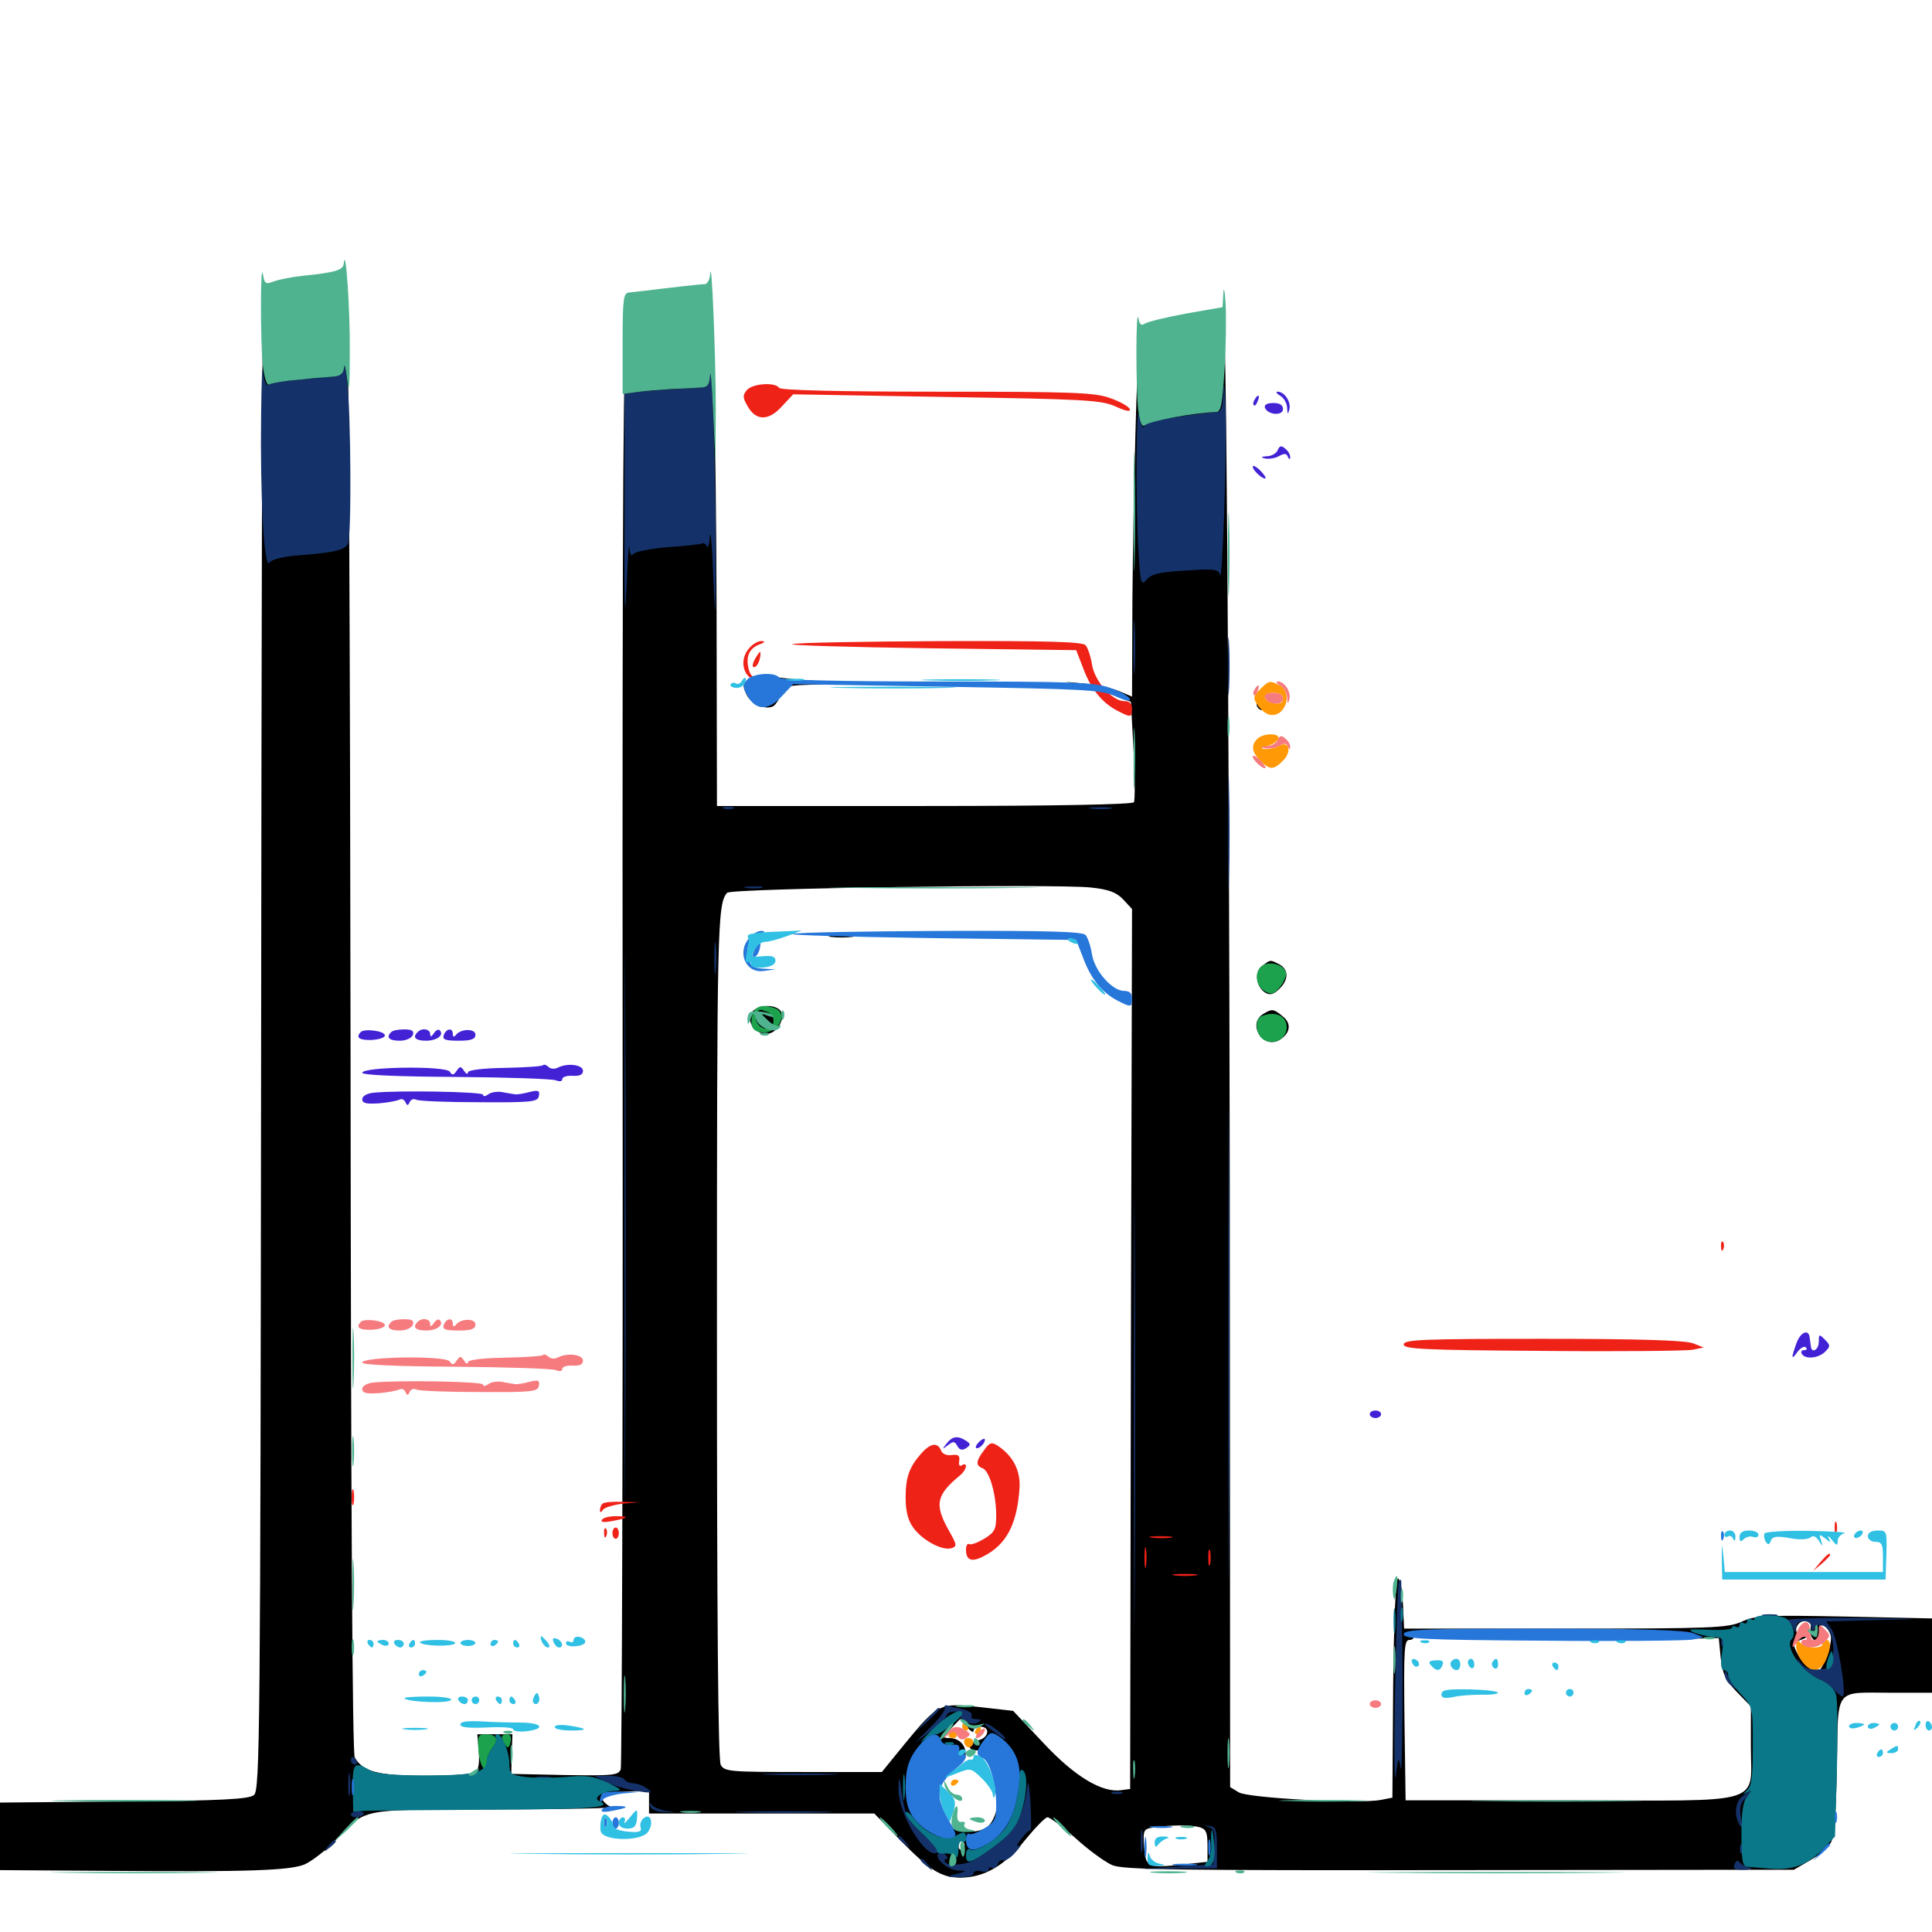 <svg xmlns="http://www.w3.org/2000/svg" viewBox="0 -1000 1000 1000">
	<path fill="#000000" d="M178.125 -841.406C177.93 -839.258 176.562 -837.305 175.391 -837.109C151.367 -833.984 141.211 -832.031 139.258 -830.469C137.5 -829.102 136.719 -830.664 136.133 -836.133C135.742 -840.234 135.352 -670.312 135.156 -458.594C134.766 -103.125 134.57 -73.242 131.445 -70.898C128.906 -68.75 115.039 -67.969 64.062 -67.578L0 -66.992V-49.414V-32.031L57.227 -31.641C128.711 -31.055 149.805 -31.836 157.617 -34.961C161.133 -36.523 168.164 -41.797 173.242 -47.07C190.234 -64.453 184.375 -63.281 255.859 -63.477C290.82 -63.477 317.969 -64.062 316.406 -64.648C313.086 -66.016 310.547 -69.336 311.523 -71.094C311.914 -71.68 317.578 -72.461 324.023 -72.656L335.938 -73.242V-67.188V-61.328H394.336H452.539L466.016 -47.461C481.641 -31.641 487.109 -28.125 497.461 -28.125C509.57 -28.32 520.117 -34.375 530.469 -47.461C535.742 -53.906 541.016 -59.375 542.188 -59.375C543.359 -59.375 550 -54.492 556.836 -48.438C563.477 -42.383 572.07 -36.133 575.781 -34.57C581.641 -32.227 608.398 -31.836 755.664 -32.031L928.516 -32.227L936.914 -37.109C941.406 -39.648 946.289 -43.945 947.656 -46.289C949.414 -49.219 950.391 -62.5 950.781 -86.133C951.562 -127.539 948.828 -123.828 980.078 -123.828H1000V-143.164V-162.305L954.688 -163.281C913.867 -164.062 908.398 -163.867 901.367 -160.547C894.141 -157.422 886.328 -157.031 810.156 -157.031H726.758L726.172 -169.727C725.781 -176.758 724.805 -182.617 723.633 -183.008C722.461 -183.203 721.484 -163.281 721.094 -126.562L720.703 -69.531L714.648 -68.359C703.711 -66.211 645.898 -69.336 641.211 -72.266L636.719 -75L636.523 -387.109C636.133 -649.609 634.57 -858.789 633.203 -825.195C633.008 -820.508 632.227 -816.992 631.641 -817.578C631.055 -818.359 627.734 -817.969 624.414 -816.992C620.898 -816.016 612.5 -814.258 605.664 -813.281C598.828 -812.305 592.383 -810.352 591.602 -808.984C590.43 -807.227 589.844 -808.398 589.453 -812.305C588.672 -823.828 586.523 -739.062 586.133 -689.648L585.938 -639.453L578.906 -642.383C575.195 -643.945 567.383 -645.703 561.914 -646.094L551.758 -647.07L560.547 -645.117C565.43 -643.945 573.047 -641.602 577.344 -639.844L585.352 -636.719L586.719 -611.719C587.5 -597.852 587.5 -585.742 586.914 -584.766C586.133 -583.594 545.312 -582.812 478.516 -582.812H371.094L370.898 -683.984C370.703 -767.969 368.75 -856.25 367.578 -836.523C367.383 -832.812 365.82 -831.055 362.891 -830.273C356.641 -828.906 327.734 -826.172 324.609 -826.758C322.656 -827.148 322.07 -758.008 322.266 -457.422C322.461 -254.102 321.875 -86.133 321.289 -84.18C319.922 -81.055 317.188 -80.859 292.188 -81.25L264.648 -81.836L264.844 -91.992L265.234 -102.344H256.055H247.07L247.852 -93.359C248.242 -87.109 247.656 -83.789 245.898 -82.617C244.336 -81.641 232.812 -80.859 220.117 -80.859C195.703 -80.859 187.695 -83.008 183.594 -90.43C182.422 -92.969 181.641 -215.234 181.445 -457.227C181.25 -656.836 180.469 -825.781 179.688 -832.812C178.906 -839.844 178.125 -843.75 178.125 -841.406ZM564.648 -540.625C574.023 -539.648 577.93 -538.086 581.445 -534.375L585.938 -529.492L585.352 -301.758L584.961 -74.023L580.469 -73.438C570.508 -71.875 556.25 -80.469 540.039 -97.852L524.414 -114.453L507.227 -116.406C486.523 -118.75 485.547 -118.359 468.359 -97.461L456.445 -82.812H415.82C377.539 -82.812 375 -83.008 373.047 -86.523C371.68 -89.062 371.094 -162.109 371.094 -309.375C371.094 -520.703 371.289 -532.227 376.367 -537.891C378.32 -540.234 547.266 -542.578 564.648 -540.625ZM937.305 -158.594C936.719 -153.711 937.5 -151.562 940.039 -150.586C941.992 -149.805 942.578 -150.977 941.797 -154.492C940.625 -160.547 945.117 -159.961 947.461 -153.906C948.633 -150.586 945.703 -141.016 942.188 -135.938C940.625 -133.594 933.008 -138.672 930.664 -143.555C927.734 -149.023 927.734 -149.414 932.031 -151.172C935.352 -152.344 935.742 -152.93 933.203 -152.93C929.688 -153.125 928.516 -157.031 931.055 -159.57C933.203 -161.914 937.695 -161.133 937.305 -158.594ZM862.305 -152.93C859.57 -151.758 863.281 -151.367 874.023 -151.758L889.648 -152.148L890.625 -141.992C891.602 -133.594 892.969 -130.469 899.023 -124.219L906.25 -116.797V-96.289C906.25 -65.234 915.039 -67.969 812.5 -68.164H727.539L726.953 -109.766C726.562 -146.484 726.758 -151.172 729.492 -151.172C731.25 -151.172 732.031 -152.148 731.445 -153.125C730.664 -154.492 753.32 -155.078 798.242 -154.883C841.406 -154.883 864.844 -154.102 862.305 -152.93ZM503.906 -104.102C503.906 -105.273 505.469 -106.25 507.422 -106.25C512.695 -106.25 511.914 -100.586 506.445 -99.219C500 -97.461 500.586 -93.164 507.422 -94.141C512.305 -94.727 512.891 -94.141 515.234 -86.328C518.75 -74.414 516.797 -59.375 511.328 -54.688C505.664 -50 493.555 -51.562 487.109 -57.617C478.32 -65.82 483.008 -86.719 494.531 -91.016C496.289 -91.797 498.242 -91.406 498.828 -90.039C499.219 -88.672 499.805 -89.453 499.805 -91.797C500 -96.68 496.484 -100.391 491.406 -100.391C487.891 -100.391 487.891 -100.781 492.383 -105.469L497.07 -110.352L500.391 -106.25C502.344 -103.906 503.906 -102.93 503.906 -104.102ZM620.703 -54.297C624.219 -53.32 625 -51.758 625 -44.727V-36.328L612.5 -34.961C593.945 -33.008 592.969 -33.398 592.188 -44.141C591.602 -52.734 591.797 -53.32 597.07 -54.102C606.055 -55.469 616.016 -55.469 620.703 -54.297ZM499.023 -45.898C499.609 -44.922 499.219 -43.555 498.047 -42.773C497.07 -42.188 496.094 -42.969 496.094 -44.531C496.094 -48.047 497.266 -48.633 499.023 -45.898ZM468.75 -516.406C472.461 -517.188 491.797 -517.773 511.719 -517.773C531.641 -517.773 544.727 -517.188 541.016 -516.406C537.305 -515.82 517.969 -515.039 498.047 -515.039C477.344 -515.039 464.844 -515.43 468.75 -516.406ZM430.273 -515.039C427.148 -515.43 429.688 -515.82 435.547 -515.82C441.406 -515.82 443.945 -515.43 441.016 -515.039C437.891 -514.648 433.203 -514.648 430.273 -515.039ZM572.656 -489.844C574.609 -487.891 576.562 -486.719 576.953 -487.305C577.539 -487.891 575.977 -489.453 573.633 -490.82C569.531 -493.359 569.531 -493.164 572.656 -489.844ZM388.672 -475.391C386.133 -470.508 392.383 -463.477 398.047 -465.039C403.125 -466.211 406.836 -474.023 403.711 -477.148C400.195 -480.664 391.016 -479.688 388.672 -475.391ZM387.695 -648.633C384.57 -646.094 384.18 -645.117 386.328 -640.625C388.672 -635.547 396.484 -632.227 400.391 -634.57C401.562 -635.352 403.32 -638.086 404.297 -640.625C406.055 -645.117 407.031 -645.312 424.219 -645.703L442.383 -646.094L422.852 -647.461C412.109 -648.242 400.781 -649.414 397.461 -650.195C393.555 -650.977 390.234 -650.391 387.695 -648.633ZM401.367 -647.07C403.711 -643.555 400.781 -642.773 397.461 -646.094C394.727 -648.828 394.727 -649.219 397.266 -649.219C398.828 -649.219 400.781 -648.242 401.367 -647.07ZM650.391 -635.742C650.391 -634.57 651.172 -633.203 652.344 -632.617C653.516 -632.031 653.711 -632.812 653.125 -634.375C651.758 -637.891 650.391 -638.477 650.391 -635.742ZM653.516 -500.195C649.219 -497.07 650 -489.453 654.688 -486.328C657.227 -484.766 658.984 -485.156 661.914 -487.891C666.992 -492.578 667.188 -498.047 662.305 -500.781C657.422 -503.32 657.617 -503.32 653.516 -500.195ZM653.906 -475.195C645.508 -470.312 653.32 -457.031 661.914 -461.523C667.773 -464.844 668.75 -470.117 664.062 -473.828C659.18 -477.93 658.398 -477.93 653.906 -475.195Z"/>
	<path fill="#ff9906" d="M652.148 -643.164C648.633 -639.648 648.438 -638.672 650.977 -634.961C652.539 -632.617 655.273 -630.469 657.031 -630.078C665.234 -628.32 669.531 -641.406 662.305 -645.312C657.227 -647.852 656.836 -647.852 652.148 -643.164ZM664.062 -638.281C664.062 -636.328 662.695 -635.547 659.766 -635.938C653.516 -636.914 652.93 -641.406 658.984 -641.406C662.305 -641.406 664.062 -640.43 664.062 -638.281ZM650.781 -617.578C647.461 -614.258 647.852 -610.742 652.344 -606.25C657.227 -601.367 659.18 -601.367 664.062 -606.25C668.75 -610.938 667.383 -616.797 662.109 -614.062C660.156 -612.891 656.836 -612.109 654.883 -612.305C652.344 -612.5 652.734 -612.891 656.055 -613.867C658.789 -614.648 661.133 -616.211 661.719 -617.578C662.695 -620.703 653.906 -620.703 650.781 -617.578ZM929.688 -148.047C929.688 -142.578 935.156 -135.547 939.258 -135.547C941.211 -135.547 943.75 -137.695 944.922 -140.43C947.852 -146.68 947.852 -151.172 945.312 -151.172C944.336 -151.172 943.359 -150.391 943.359 -149.219C943.359 -146.484 934.961 -146.68 932.031 -149.609C930.273 -151.367 929.688 -151.172 929.688 -148.047ZM498.047 -106.25C498.047 -105.273 499.023 -104.297 500.195 -104.297C501.172 -104.297 501.562 -105.273 500.977 -106.25C500.391 -107.422 499.414 -108.203 498.828 -108.203C498.438 -108.203 498.047 -107.422 498.047 -106.25ZM504.883 -104.297C504.297 -103.32 504.688 -102.344 505.664 -102.344C506.836 -102.344 507.812 -103.32 507.812 -104.297C507.812 -105.469 507.422 -106.25 507.031 -106.25C506.445 -106.25 505.469 -105.469 504.883 -104.297ZM491.211 -102.344C490.625 -101.367 491.406 -100.391 493.164 -100.391C494.922 -100.391 495.703 -101.367 495.117 -102.344C494.531 -103.516 493.555 -104.297 493.164 -104.297C492.773 -104.297 491.797 -103.516 491.211 -102.344ZM499.219 -97.461C500 -95.898 501.172 -95.117 502.148 -95.703C504.883 -97.266 504.102 -100.391 500.977 -100.391C499.219 -100.391 498.633 -99.219 499.219 -97.461ZM492.188 -76.758C492.188 -75.781 493.164 -75.391 494.141 -75.977C495.312 -76.562 496.094 -77.539 496.094 -78.125C496.094 -78.516 495.312 -78.906 494.141 -78.906C493.164 -78.906 492.188 -77.93 492.188 -76.758Z"/>
	<path fill="#ef2218" d="M386.523 -798.047C384.375 -795.508 384.375 -794.141 386.914 -789.844C391.211 -782.031 397.852 -782.031 404.688 -789.648L410.547 -795.898L489.648 -794.531C561.523 -793.359 569.727 -792.969 577.344 -789.648C582.812 -787.109 585.352 -786.719 584.766 -788.281C584.18 -789.648 579.688 -792.188 574.609 -793.945C566.602 -796.875 555.664 -797.266 484.961 -797.266C433.398 -797.266 404.102 -798.047 403.32 -799.219C401.367 -802.344 389.453 -801.562 386.523 -798.047ZM388.086 -664.844C381.055 -657.227 385.938 -645.898 395.508 -647.461L401.367 -648.242L395.117 -648.633C390.039 -648.828 388.477 -649.805 387.5 -653.711C385.938 -660.156 387.695 -664.258 392.969 -666.406C395.898 -667.383 396.289 -668.164 394.336 -668.164C392.578 -668.359 389.844 -666.797 388.086 -664.844ZM410.156 -666.602C407.422 -666.016 439.453 -665.039 481.25 -664.453L557.031 -663.477L560.742 -653.906C564.648 -643.359 570.508 -636.133 578.516 -632.031C585.352 -628.516 585.938 -628.516 585.938 -633.203C585.938 -635.938 584.57 -637.109 581.836 -637.109C575.781 -637.109 566.797 -647.07 565.234 -655.859C564.648 -659.961 563.086 -664.648 561.914 -666.016C560.547 -667.773 543.555 -668.359 487.5 -668.164C447.656 -667.969 412.891 -667.383 410.156 -666.602ZM390.625 -658.594C389.453 -656.445 389.258 -654.688 390.234 -654.688C391.406 -654.688 392.578 -656.445 393.164 -658.594C393.75 -660.742 393.75 -662.5 393.359 -662.5C392.969 -662.5 391.797 -660.742 390.625 -658.594ZM890.82 -354.688C890.82 -352.539 891.406 -351.953 891.992 -353.516C892.578 -354.883 892.383 -356.641 891.797 -357.227C891.211 -358.008 890.625 -356.836 890.82 -354.688ZM726.562 -304.102C726.562 -301.758 736.523 -301.172 798.438 -300.781C838.086 -300.391 873.047 -300.781 876.172 -301.367L881.836 -302.539L876.367 -304.688C872.461 -306.25 849.023 -307.031 798.633 -307.031C736.328 -307.031 726.562 -306.641 726.562 -304.102ZM509.375 -249.414C505.078 -243.75 504.883 -241.406 508.594 -240.039C512.109 -238.672 515.625 -226.758 515.625 -215.625C515.625 -208.398 514.844 -206.836 509.375 -203.516C506.055 -201.562 502.539 -200.195 501.562 -200.781C500.781 -201.367 500 -200 500 -197.852C500 -192.383 502.93 -191.211 509.18 -194.531C521.094 -200.586 526.562 -211.328 527.734 -230.273C528.125 -239.062 524.219 -246.484 516.602 -251.562C513.281 -253.711 512.305 -253.516 509.375 -249.414ZM477.148 -248.047C470.703 -240.82 468.75 -235.547 468.75 -225C468.75 -217.969 469.922 -213.086 472.656 -209.375C477.344 -202.734 487.695 -197.266 492.383 -198.633C495.508 -199.609 495.312 -200.391 491.016 -208.008C483.594 -221.289 484.57 -226.172 496.875 -236.328C500.391 -239.062 501.172 -243.555 497.852 -241.602C496.68 -240.82 496.094 -241.602 496.484 -243.75C496.875 -246.68 496.094 -247.266 492.578 -246.875C490.039 -246.484 487.695 -247.461 487.109 -249.219C485.352 -253.516 481.836 -253.125 477.148 -248.047ZM183.008 -221.68C183.398 -223.438 183.398 -226.562 183.008 -228.516C182.422 -230.273 182.031 -228.711 182.031 -225C182.031 -221.289 182.422 -219.727 183.008 -221.68ZM311.914 -221.68C311.133 -221.094 310.547 -219.531 310.547 -218.359C310.547 -216.992 311.133 -216.992 312.109 -218.555C312.891 -219.727 317.578 -221.094 322.266 -221.68L331.055 -222.461L322.07 -222.656C317.188 -222.852 312.5 -222.461 311.914 -221.68ZM311.523 -213.281C310.742 -212.109 312.695 -211.914 316.797 -212.695C325.391 -214.258 326.172 -215.234 318.75 -215.234C315.43 -215.234 312.109 -214.453 311.523 -213.281ZM950.586 -207.031C950.977 -208.203 950.977 -210.547 950.586 -211.914C950 -213.086 949.609 -212.109 949.609 -209.375C949.609 -206.641 950 -205.664 950.586 -207.031ZM312.695 -206.25C312.695 -204.102 313.281 -203.516 313.867 -205.078C314.453 -206.445 314.258 -208.203 313.672 -208.789C313.086 -209.57 312.5 -208.398 312.695 -206.25ZM316.992 -206.445C316.992 -204.883 317.773 -203.516 318.75 -203.516C319.531 -203.516 320.312 -204.883 320.312 -206.445C320.312 -208.008 319.531 -209.375 318.75 -209.375C317.773 -209.375 316.992 -208.008 316.992 -206.445ZM596.289 -204.102C593.164 -204.492 595.312 -204.883 600.586 -204.883C606.055 -204.883 608.398 -204.492 606.055 -204.102C603.516 -203.711 599.219 -203.711 596.289 -204.102ZM592.383 -193.75C592.383 -188.867 592.773 -186.914 593.164 -189.453C593.555 -191.797 593.555 -195.703 593.164 -198.242C592.773 -200.586 592.383 -198.633 592.383 -193.75ZM626.367 -190.43C626.758 -192.188 626.758 -195.312 626.367 -197.266C625.781 -199.023 625.391 -197.461 625.391 -193.75C625.391 -190.039 625.781 -188.477 626.367 -190.43ZM942.188 -191.406L938.477 -186.914L942.969 -190.625C945.312 -192.773 947.266 -194.727 947.266 -195.117C947.266 -196.68 945.703 -195.508 942.188 -191.406ZM608.008 -184.57C604.883 -184.961 607.422 -185.352 613.281 -185.352C619.141 -185.352 621.68 -184.961 618.75 -184.57C615.625 -184.18 610.938 -184.18 608.008 -184.57Z"/>
	<path fill="#1ca14c" d="M653.711 -500.391C649.023 -497.852 649.609 -489.648 654.688 -486.914C658.203 -484.961 659.375 -485.352 662.5 -489.062C664.453 -491.602 666.016 -494.922 665.625 -496.484C664.844 -500.391 657.812 -502.734 653.711 -500.391ZM389.453 -474.609C387.891 -468.359 389.844 -465.625 395.312 -465.625C403.32 -465.625 408.008 -475.586 401.172 -478.125C394.727 -480.469 390.625 -479.297 389.453 -474.609ZM397.266 -476.172C401.758 -474.414 401.172 -467.578 396.68 -467.578C392.773 -467.578 389.844 -472.461 391.797 -475.586C392.969 -477.734 393.359 -477.734 397.266 -476.172ZM652.93 -474.023C649.023 -472.461 650 -464.062 654.297 -461.719C659.766 -458.789 666.016 -462.5 666.016 -468.359C666.016 -474.219 659.961 -476.953 652.93 -474.023ZM247.656 -93.555C248.438 -85.156 251.953 -80.859 251.953 -88.281C251.953 -90.039 253.32 -93.359 254.883 -95.312C258.398 -99.805 257.031 -102.344 251.367 -102.344C247.461 -102.344 247.07 -101.562 247.656 -93.555ZM259.766 -100.977C259.766 -100 260.547 -98.242 261.523 -96.875C262.695 -94.922 263.477 -95.117 264.258 -98.242C264.844 -100.977 264.258 -102.344 262.5 -102.344C260.938 -102.344 259.766 -101.758 259.766 -100.977Z"/>
	<path fill="#143269" d="M135.156 -785.938C134.57 -742.578 136.719 -705.078 139.453 -708.789C140.82 -710.547 146.875 -712.109 156.25 -712.695C173.047 -714.062 178.125 -715.234 180.078 -718.359C182.031 -721.094 181.641 -787.109 179.688 -802.539C178.906 -808.984 178.125 -812.305 177.93 -809.961C177.734 -806.641 176.367 -805.469 172.852 -805.078C170.117 -804.883 165.625 -804.492 162.695 -804.297C159.57 -803.906 153.516 -803.32 149.219 -802.93C144.727 -802.344 140.039 -801.562 139.062 -800.781C137.695 -800 136.719 -802.734 136.133 -807.812C135.742 -812.5 135.352 -802.539 135.156 -785.938ZM367.578 -806.055C367.188 -800.781 366.406 -799.609 362.891 -799.414C348.633 -798.633 334.18 -797.656 329.102 -797.07L323.242 -796.289V-731.055C323.047 -688.477 323.438 -675.586 324.219 -694.141C324.805 -709.766 325.586 -719.922 325.781 -716.602C325.977 -713.086 326.758 -711.719 327.734 -713.086C328.516 -714.453 336.523 -716.016 345.703 -716.797C354.883 -717.383 362.891 -718.359 363.672 -718.75C364.258 -719.141 365.43 -718.359 365.82 -717.188C366.406 -715.82 367.188 -718.164 367.383 -722.461C367.773 -726.758 368.555 -717.969 369.141 -702.93C370.312 -675.977 370.312 -676.172 370.508 -714.648C370.508 -750.391 368.359 -820.703 367.578 -806.055ZM633.203 -797.656C632.812 -788.867 632.227 -786.719 629.492 -786.719C625.586 -786.523 609.57 -784.375 600 -782.812C596.484 -782.031 592.969 -780.664 592.188 -779.297C591.406 -778.125 590.234 -780.469 589.648 -784.961C588.086 -795.703 587.695 -738.672 589.258 -715.234C590.234 -697.656 590.625 -696.68 593.555 -700C595.898 -702.93 600.391 -703.906 613.672 -704.688C628.711 -705.664 630.664 -705.469 631.445 -702.344C632.617 -696.68 635.156 -766.211 634.375 -787.891C633.984 -799.219 633.398 -803.516 633.203 -797.656ZM586.719 -664.844C586.719 -652.539 586.914 -647.461 587.305 -653.711C587.695 -659.766 587.695 -669.922 587.305 -676.172C586.914 -682.227 586.719 -677.148 586.719 -664.844ZM635.547 -655.078C635.547 -641.602 635.742 -636.133 636.133 -642.969C636.523 -649.609 636.523 -660.547 636.133 -667.383C635.742 -674.023 635.547 -668.555 635.547 -655.078ZM635.547 -569.141C635.547 -542.773 635.938 -532.031 636.133 -545.312C636.523 -558.398 636.523 -579.883 636.133 -593.164C635.938 -606.25 635.547 -595.508 635.547 -569.141ZM323.242 -365.039C323.242 -239.453 323.438 -188.281 323.633 -251.367C324.023 -314.648 324.023 -417.383 323.633 -479.883C323.438 -542.383 323.242 -490.82 323.242 -365.039ZM374.609 -581.445C373.242 -582.031 374.219 -582.422 376.953 -582.422C379.688 -582.422 380.664 -582.031 379.492 -581.445C378.125 -581.055 375.781 -581.055 374.609 -581.445ZM565.039 -581.445C561.914 -581.836 564.062 -582.227 569.336 -582.227C574.805 -582.227 577.148 -581.836 574.805 -581.445C572.266 -581.055 567.969 -581.055 565.039 -581.445ZM386.328 -540.43C383.789 -540.82 385.352 -541.211 389.648 -541.211C393.945 -541.406 395.898 -541.016 394.141 -540.43C392.188 -540.039 388.672 -540.039 386.328 -540.43ZM369.727 -503.711C369.727 -496.289 370.117 -493.359 370.508 -497.461C370.898 -501.367 370.898 -507.617 370.508 -511.133C370.117 -514.453 369.727 -511.328 369.727 -503.711ZM635.742 -304.492C635.742 -196.094 635.938 -151.367 636.133 -205.273C636.523 -259.18 636.523 -347.852 636.133 -402.539C635.938 -457.031 635.742 -413.086 635.742 -304.492ZM586.914 -269.336C586.914 -170.508 587.109 -129.883 587.305 -178.906C587.695 -227.93 587.695 -308.789 587.305 -358.594C587.109 -408.398 586.914 -368.164 586.914 -269.336ZM724.023 -181.055C723.438 -180.078 722.656 -154.883 722.07 -124.805C721.484 -94.727 721.68 -75 722.461 -80.859C723.828 -91.016 723.828 -91.211 725 -84.766C725.586 -81.055 725.977 -101.367 725.977 -130.078C725.781 -158.984 725.391 -182.422 725.195 -182.422C725 -182.422 724.414 -181.836 724.023 -181.055ZM912.695 -163.477C910.742 -164.062 912.305 -164.453 916.016 -164.453C919.727 -164.453 921.289 -164.062 919.531 -163.477C917.578 -163.086 914.453 -163.086 912.695 -163.477ZM925 -161.328C926.172 -160.547 927.734 -158.594 928.32 -157.031C929.102 -154.688 929.492 -154.883 929.492 -157.617C929.688 -159.57 931.25 -160.938 933.594 -160.938C935.938 -160.938 937.5 -159.57 937.695 -157.617C937.695 -155.469 938.281 -155.078 938.867 -156.641C940.234 -160.352 944.922 -159.375 947.266 -155.078C948.438 -152.734 949.219 -147.656 948.828 -143.75C948.242 -137.109 947.656 -136.523 941.797 -135.938C937.305 -135.547 934.375 -136.328 932.422 -138.867C929.688 -142.188 929.688 -142.188 931.445 -138.281C932.617 -135.938 936.133 -133.203 939.062 -132.031C942.188 -130.859 946.68 -128.125 949.023 -125.586C951.172 -123.242 953.516 -121.484 953.906 -122.07C955.859 -123.828 950.977 -151.953 948.242 -156.25L945.312 -160.742L973.047 -161.523C997.461 -161.914 996.094 -162.109 961.914 -162.5C940.43 -162.695 923.828 -162.109 925 -161.328ZM890.82 -150C890.82 -147.852 891.406 -147.266 891.992 -148.828C892.578 -150.195 892.383 -151.953 891.797 -152.539C891.211 -153.32 890.625 -152.148 890.82 -150ZM892.773 -133.398C892.578 -131.641 894.141 -128.906 896.094 -127.539C899.023 -125.195 899.219 -125.195 897.266 -127.734C896.094 -129.297 894.531 -132.031 893.945 -133.594C892.969 -136.133 892.773 -135.938 892.773 -133.398ZM489.062 -116.211C489.648 -115.234 486.523 -110.742 481.836 -106.25L473.633 -97.852L482.031 -104.297C486.523 -107.812 490.234 -111.523 490.234 -112.5C490.234 -113.281 491.992 -114.062 494.336 -114.062C496.484 -114.062 497.852 -113.281 497.266 -112.5C495.703 -109.961 502.93 -106.445 506.055 -108.398C508.203 -109.766 508.008 -110.156 505.273 -110.156C503.32 -110.156 502.344 -110.938 502.93 -112.109C503.516 -113.086 501.562 -114.453 498.633 -115.234C495.703 -115.82 491.992 -116.602 490.625 -117.188C489.258 -117.578 488.477 -117.188 489.062 -116.211ZM906.445 -114.844C906.445 -112.695 907.031 -112.109 907.617 -113.672C908.203 -115.039 908.008 -116.797 907.422 -117.383C906.836 -118.164 906.25 -116.992 906.445 -114.844ZM479.297 -109.766L473.633 -103.32L480.078 -108.984C485.938 -114.453 487.305 -116.016 485.742 -116.016C485.352 -116.016 482.617 -113.086 479.297 -109.766ZM509.766 -107.617C509.766 -107.227 512.695 -104.883 516.211 -102.344C520.117 -99.414 521.484 -99.023 519.727 -101.172C517.188 -104.297 509.766 -109.18 509.766 -107.617ZM181.641 -88.672C181.641 -87.695 182.617 -86.719 183.789 -86.719C184.766 -86.719 185.156 -87.695 184.57 -88.672C183.984 -89.844 183.008 -90.625 182.422 -90.625C182.031 -90.625 181.641 -89.844 181.641 -88.672ZM180.273 -75.977C180.273 -70.703 180.664 -68.555 181.055 -71.68C181.445 -74.609 181.445 -78.906 181.055 -81.445C180.664 -83.789 180.273 -81.445 180.273 -75.977ZM398.047 -81.445C389.062 -81.641 396.289 -82.031 414.062 -82.031C431.836 -82.031 439.062 -81.641 430.273 -81.445C421.289 -81.055 406.836 -81.055 398.047 -81.445ZM277.93 -79.492C275.977 -80.078 277.539 -80.469 281.25 -80.469C284.961 -80.469 286.523 -80.078 284.766 -79.492C282.812 -79.102 279.688 -79.102 277.93 -79.492ZM313.477 -77.734C316.797 -75.977 323.633 -74.023 328.906 -73.047C337.5 -71.68 338.281 -71.875 334.961 -74.219C333.008 -75.781 329.688 -76.953 327.93 -76.953C325.977 -76.953 323.828 -77.93 323.242 -78.906C322.656 -80.078 318.75 -80.859 314.844 -80.859H307.617ZM465.039 -74.219C464.648 -61.719 479.102 -37.695 484.961 -41.016C486.133 -41.797 486.719 -41.602 485.742 -40.82C483.398 -38.281 490.43 -32.031 495.898 -31.836C500.781 -31.641 500.781 -31.445 495.117 -30.078C489.258 -28.516 489.258 -28.516 496.68 -28.32C500.781 -28.32 503.906 -29.102 503.906 -30.273C503.906 -31.445 505.664 -32.031 507.812 -31.445C509.961 -30.859 511.719 -31.25 511.719 -32.422C511.719 -33.398 512.5 -33.789 513.477 -33.203C514.453 -32.617 515.82 -33.398 516.406 -35.156C516.992 -36.719 518.359 -37.695 519.141 -37.109C520.117 -36.523 523.047 -38.281 525.586 -41.211C528.125 -43.945 529.102 -45.703 527.539 -44.727C525.781 -43.75 526.172 -45.117 528.516 -48.047C530.469 -50.781 532.617 -52.93 533.203 -52.539C533.789 -52.148 533.789 -58.594 533.398 -66.797C532.812 -75.195 532.227 -79.297 531.836 -75.977C530.078 -61.328 525.391 -52.148 516.211 -45.508C511.133 -41.797 505.859 -38.086 504.492 -37.305C500.195 -34.766 490.43 -33.984 489.258 -36.133C488.477 -37.109 489.062 -37.891 490.234 -37.891C491.602 -37.891 487.891 -41.797 482.227 -46.68C469.727 -57.422 468.75 -58.984 466.797 -71.875C465.43 -81.445 465.234 -81.445 465.039 -74.219ZM575.781 -71.68C574.414 -72.266 575.391 -72.656 578.125 -72.656C580.859 -72.656 581.836 -72.266 580.664 -71.68C579.297 -71.289 576.953 -71.289 575.781 -71.68ZM901.953 -70.312C898.047 -67.578 897.461 -60.156 900.391 -55.469C901.758 -53.32 901.953 -54.492 901.172 -58.984C900.195 -63.672 900.781 -66.406 903.32 -69.141C907.422 -73.633 906.836 -74.023 901.953 -70.312ZM336.523 -65.234C336.914 -63.477 339.844 -62.109 343.945 -62.109C350 -61.719 350 -61.914 344.727 -62.695C341.602 -63.281 338.086 -64.648 337.305 -65.82C336.133 -67.383 335.938 -67.188 336.523 -65.234ZM181.641 -60.938C181.641 -60.156 182.812 -59.375 184.375 -59.375C185.938 -59.375 187.695 -60.156 188.281 -60.938C188.672 -61.719 187.5 -62.5 185.352 -62.5C183.398 -62.5 181.641 -61.719 181.641 -60.938ZM385.352 -61.914C373.828 -62.109 382.812 -62.5 405.273 -62.5C427.93 -62.5 437.305 -62.109 426.367 -61.914C415.43 -61.523 396.875 -61.523 385.352 -61.914ZM590.43 -46.68C590.43 -41.406 590.82 -39.258 591.211 -42.383C591.602 -45.312 591.602 -49.609 591.211 -52.148C590.82 -54.492 590.43 -52.148 590.43 -46.68ZM625.586 -54.297C628.516 -53.32 628.906 -51.562 628.516 -44.141L627.93 -34.961L609.375 -33.789L590.82 -32.617L610.352 -32.812L629.883 -33.008V-43.75C629.883 -52.93 629.297 -54.492 625.977 -54.883C622.656 -55.078 622.656 -55.078 625.586 -54.297ZM464.844 -48.828C464.844 -48.438 466.406 -46.875 468.359 -45.508C471.289 -42.969 471.484 -43.164 468.945 -46.289C466.406 -49.414 464.844 -50.391 464.844 -48.828ZM169.727 -44.336C167.188 -41.211 167.383 -41.016 170.508 -43.555C172.266 -44.922 173.828 -46.484 173.828 -46.875C173.828 -48.438 172.266 -47.461 169.727 -44.336ZM900.586 -42.578C900.586 -40.43 901.172 -39.844 901.758 -41.406C902.344 -42.773 902.148 -44.531 901.562 -45.117C900.977 -45.898 900.391 -44.727 900.586 -42.578ZM476.562 -37.109C476.562 -36.719 478.125 -35.156 480.078 -33.789C483.008 -31.25 483.203 -31.445 480.664 -34.57C478.125 -37.695 476.562 -38.672 476.562 -37.109ZM897.852 -35.156C896.875 -32.617 897.852 -32.031 902.93 -32.227C907.031 -32.422 907.812 -32.812 905.273 -33.398C903.125 -33.984 900.781 -35.352 900.195 -36.328C899.609 -37.305 898.438 -36.914 897.852 -35.156Z"/>
	<path fill="#f67b7f" d="M662.695 -645.117C664.453 -644.141 666.211 -641.211 666.211 -638.867C666.406 -635.352 666.602 -635.352 667.383 -638.086C668.359 -641.992 664.844 -647.266 661.328 -647.266C660.156 -647.266 660.742 -646.289 662.695 -645.117ZM649.414 -643.164C648.633 -641.992 648.438 -640.82 649.023 -640.234C649.414 -639.648 650.391 -640.625 650.977 -642.383C652.344 -645.703 651.172 -646.289 649.414 -643.164ZM654.688 -639.062C656.055 -635.156 664.062 -634.57 664.062 -638.281C664.062 -640.43 662.305 -641.406 658.984 -641.406C655.859 -641.406 654.297 -640.43 654.688 -639.062ZM661.328 -616.992C660.742 -615.43 658.203 -613.867 655.859 -613.867C652.734 -613.672 652.344 -613.281 654.688 -612.695C656.445 -612.305 659.766 -612.695 661.914 -613.867C664.648 -615.43 666.016 -615.43 666.602 -613.477C667.383 -612.109 667.773 -611.914 667.773 -613.281C667.969 -614.453 666.797 -616.602 665.234 -617.773C663.281 -619.531 662.305 -619.336 661.328 -616.992ZM648.438 -608.398C648.438 -606.445 654.102 -601.367 655.078 -602.539C655.273 -602.93 653.906 -604.883 651.953 -606.836C650 -608.594 648.438 -609.375 648.438 -608.398ZM186.719 -315.82C183.984 -312.891 185.938 -311.523 192.383 -311.719C196.094 -311.914 199.219 -312.891 199.219 -314.062C199.219 -316.406 188.672 -317.773 186.719 -315.82ZM202.539 -315.82C199.609 -313.086 201.367 -311.328 206.836 -311.328C209.961 -311.328 212.891 -312.5 213.672 -314.258C214.453 -316.406 213.281 -317.188 209.18 -317.188C206.25 -317.188 203.125 -316.602 202.539 -315.82ZM216.211 -315.82C213.281 -313.086 215.039 -311.328 220.508 -311.328C226.172 -311.328 230.078 -314.258 227.539 -316.797C226.953 -317.383 225.586 -316.797 224.609 -315.234C223.242 -313.281 222.656 -313.086 222.656 -314.844C222.656 -317.383 218.359 -318.164 216.211 -315.82ZM229.688 -314.258C228.906 -311.914 230.469 -311.328 237.305 -311.328C243.945 -311.328 246.094 -312.109 246.094 -314.453C246.094 -317.773 238.281 -317.578 235.938 -314.258C234.961 -313.086 234.375 -313.281 234.375 -314.844C234.375 -318.164 231.055 -317.773 229.688 -314.258ZM281.055 -298.633C281.445 -299.219 282.812 -298.828 283.789 -297.852C284.961 -296.68 287.109 -296.484 288.867 -297.461C294.141 -300 301.758 -298.828 301.758 -295.703C301.758 -293.75 300 -292.969 296.484 -293.164C293.359 -293.359 291.016 -292.578 291.016 -291.406C291.016 -290.234 289.648 -290.039 287.695 -290.82C285.742 -291.602 262.5 -292.383 235.938 -292.578C205.078 -292.773 187.5 -293.555 187.5 -294.727C187.5 -297.852 230.664 -298.438 232.812 -295.312C233.984 -293.359 234.766 -293.359 236.328 -295.703C238.086 -298.242 238.477 -298.242 240.234 -295.703C241.211 -294.141 242.188 -293.75 242.188 -294.922C242.188 -296.094 249.414 -297.07 261.133 -297.266C271.484 -297.461 280.469 -298.047 281.055 -298.633ZM192.969 -284.375C205.273 -285.742 250 -284.961 250 -283.398C250 -282.422 250.977 -282.422 252.539 -283.398C253.711 -284.57 257.031 -285.156 259.766 -284.766C262.5 -284.18 265.625 -283.789 266.602 -283.594C267.773 -283.398 271.094 -283.984 274.023 -284.766C278.711 -285.938 279.492 -285.547 278.906 -282.617C278.32 -279.688 275.195 -279.297 247.852 -279.492C231.055 -279.492 216.406 -280.078 215.234 -280.859C214.062 -281.445 212.695 -280.859 212.109 -279.688C211.133 -277.539 210.742 -277.539 209.766 -279.688C209.18 -280.859 207.812 -281.445 206.836 -280.859C205.664 -280.273 200.977 -279.297 196.094 -278.906C189.648 -278.516 187.5 -278.906 187.5 -281.055C187.5 -282.617 189.844 -283.984 192.969 -284.375ZM929.883 -154.883C926.953 -146.68 927.148 -145.703 930.469 -150.391C932.031 -152.344 933.984 -153.516 934.766 -152.539C935.547 -151.758 935.156 -151.172 933.789 -151.172C932.422 -151.172 932.031 -150.391 932.617 -149.219C934.375 -146.289 941.211 -146.875 944.727 -150.391C947.461 -153.125 947.461 -153.711 944.531 -156.641C941.602 -159.57 941.406 -159.57 941.406 -155.469C941.406 -151.367 937.695 -149.219 937.305 -153.125C937.109 -154.297 936.914 -156.055 936.719 -157.422C936.328 -162.305 932.031 -160.742 929.883 -154.883ZM708.984 -117.969C708.984 -116.992 710.352 -116.016 711.914 -116.016C713.477 -116.016 714.844 -116.992 714.844 -117.969C714.844 -119.141 713.477 -119.922 711.914 -119.922C710.352 -119.922 708.984 -119.141 708.984 -117.969ZM490.039 -102.93C487.5 -99.805 487.695 -99.609 490.625 -101.953C493.359 -104.102 494.141 -104.102 495.508 -101.562C496.68 -99.414 498.047 -99.219 500 -100.391C502.539 -102.148 502.539 -102.539 500 -104.297C495.703 -107.031 492.969 -106.641 490.039 -102.93ZM506.25 -103.125C504.883 -101.562 504.688 -100.391 505.664 -100.391C507.617 -100.391 510.547 -104.102 509.57 -105.273C509.18 -105.469 507.617 -104.688 506.25 -103.125Z"/>
	<path fill="#0b7889" d="M721.289 -160.938C721.289 -155.078 721.68 -152.539 722.07 -155.664C722.461 -158.594 722.461 -163.281 722.07 -166.406C721.68 -169.336 721.289 -166.797 721.289 -160.938ZM725 -163.867C725 -160.742 725.391 -159.57 725.977 -161.523C726.367 -163.281 726.367 -166.016 725.977 -167.383C725.391 -168.555 725 -167.188 725 -163.867ZM908.203 -162.305C908.203 -161.328 907.422 -161.328 906.25 -161.914C905.273 -162.5 904.297 -162.109 904.297 -160.938C904.297 -159.766 903.516 -159.375 902.344 -159.961C901.367 -160.547 900.391 -160.156 900.391 -158.984C900.391 -157.812 899.609 -157.422 898.438 -158.008C897.461 -158.594 896.484 -158.398 896.484 -157.422C896.484 -156.641 891.016 -156.055 884.375 -156.445C874.805 -156.836 873.047 -156.641 876.562 -155.078C879.102 -154.102 883.594 -152.93 886.719 -152.734C892.188 -152.344 892.383 -152.148 891.211 -143.945C890.43 -138.281 890.82 -135.547 892.383 -135.547C893.555 -135.547 894.531 -134.375 894.531 -132.812C894.531 -131.25 897.461 -126.953 900.977 -123.242C907.227 -116.602 907.227 -116.406 907.227 -96.289C907.227 -80.664 906.641 -75.391 904.297 -73.438C901.758 -71.094 901.758 -70.898 904.297 -72.266C906.836 -73.633 906.836 -73.438 904.297 -70.117C902.148 -67.578 901.367 -61.914 901.367 -50.195C901.367 -37.109 901.953 -33.984 904.297 -33.789C905.859 -33.594 911.133 -33.203 916.016 -32.812C927.539 -31.836 935.352 -34.57 943.164 -42.578L949.805 -49.414L950.781 -83.594C951.172 -102.344 951.172 -119.922 950.391 -122.656C949.609 -125.781 946.484 -128.711 941.211 -131.055C932.422 -134.766 923.633 -147.852 927.344 -151.562C929.492 -153.711 928.32 -158.789 925 -161.914C922.461 -164.258 908.203 -164.648 908.203 -162.305ZM946.68 -142.773C944.531 -137.109 944.922 -134.375 947.461 -136.914C948.633 -138.086 949.219 -140.625 948.828 -142.578C948.242 -146.094 948.047 -146.094 946.68 -142.773ZM482.422 -104.688C477.539 -99.805 475.391 -97.266 477.734 -99.023C479.883 -100.781 483.008 -102.344 484.57 -102.344C487.109 -102.344 498.047 -111.133 498.047 -113.086C498.047 -116.602 489.844 -112.109 482.422 -104.688ZM256.641 -100.586C257.227 -99.805 256.445 -97.266 254.883 -95.312C253.32 -93.359 251.953 -90.43 251.953 -88.867C251.953 -82.617 245.508 -81.055 220.703 -81.055C203.125 -81.055 194.922 -81.836 191.406 -83.789C183.398 -88.477 182.422 -87.5 182.617 -74.609L182.812 -62.305L188.477 -62.695C191.797 -62.891 220.898 -63.086 253.516 -63.281C306.055 -63.477 318.164 -64.453 310.156 -67.773C306.445 -69.336 312.305 -73.047 318.359 -73.047C322.461 -73.242 321.68 -73.828 314.453 -77.344C307.422 -80.664 303.516 -81.25 292.969 -80.273C285.742 -79.688 276.367 -79.688 271.875 -80.273C264.453 -81.25 263.672 -81.836 263.672 -86.914C263.672 -93.164 259.961 -102.344 257.422 -102.344C256.445 -102.344 256.055 -101.562 256.641 -100.586ZM489.844 -97.07C488.281 -97.656 488.867 -98.242 491.016 -98.242C493.164 -98.438 494.336 -97.852 493.555 -97.266C492.969 -96.68 491.211 -96.484 489.844 -97.07ZM467.383 -75C467.383 -69.141 467.773 -66.602 468.164 -69.727C468.555 -72.656 468.555 -77.344 468.164 -80.469C467.773 -83.398 467.383 -80.859 467.383 -75ZM527.344 -78.516C527.344 -68.75 523.633 -57.031 518.945 -51.953C513.672 -46.094 504.492 -41.211 501.953 -42.773C500.781 -43.359 500 -41.992 500 -39.844C500 -34.375 502.539 -35.352 515.43 -44.922C522.852 -50.391 525.977 -54.492 528.32 -61.133C531.641 -71.094 532.227 -82.031 529.297 -83.789C528.125 -84.57 527.344 -82.422 527.344 -78.516ZM468.75 -61.523C468.75 -60.156 472.461 -55.469 477.148 -51.172C481.641 -47.07 485.156 -42.969 484.961 -41.992C484.766 -41.016 486.523 -40.43 488.867 -40.625C491.211 -40.82 493.75 -40.039 494.531 -38.867C495.312 -37.891 496.094 -39.453 496.094 -42.383C496.094 -45.508 496.875 -47.461 498.047 -46.68C499.219 -46.094 500 -46.875 500 -48.438C500 -52.148 499.023 -52.344 493.945 -49.414C488.867 -46.68 478.516 -51.367 472.852 -58.984C470.703 -61.914 468.75 -63.086 468.75 -61.523ZM627.148 -52.539C626.758 -51.562 626.758 -48.047 626.953 -45.117C627.148 -42.188 626.172 -38.281 625 -36.719C623.242 -34.766 623.242 -33.984 624.805 -33.984C628.125 -33.984 629.297 -38.281 628.32 -46.875C627.93 -51.172 627.344 -53.711 627.148 -52.539Z"/>
	<path fill="#4fb38f" d="M177.93 -863.672C177.734 -860.156 173.633 -858.984 156.641 -857.227C150.977 -856.641 144.141 -855.273 141.602 -854.297C137.5 -852.734 136.914 -853.125 136.133 -857.812C134.766 -866.602 134.766 -824.414 135.938 -811.719C136.719 -804.688 138.086 -800.195 139.258 -800.977C140.234 -801.562 144.727 -802.344 149.219 -802.93C153.516 -803.32 159.57 -803.906 162.695 -804.297C165.625 -804.492 170.117 -804.883 172.852 -805.078C176.367 -805.469 177.734 -806.641 178.125 -809.961C178.32 -812.305 178.906 -809.375 179.688 -803.516C180.664 -795.703 181.055 -799.609 181.055 -818.164C181.25 -839.844 178.906 -873.633 177.93 -863.672ZM367.578 -858.008C367.383 -855.273 366.016 -852.93 364.844 -852.93C362.695 -852.93 348.828 -851.367 333.008 -849.414C330.859 -849.219 327.539 -848.828 325.781 -848.633C322.656 -848.438 322.266 -845.703 322.266 -822.266V-796.094L329.688 -797.07C333.594 -797.656 341.797 -798.242 347.656 -798.633C353.516 -798.828 360.352 -799.219 362.891 -799.414C366.406 -799.609 367.188 -800.781 367.578 -806.055C367.773 -809.375 368.555 -800.391 369.141 -785.938L370.312 -759.57L370.508 -787.891C370.508 -814.258 368.359 -869.141 367.578 -858.008ZM633.203 -848.242L632.812 -841.016L613.867 -837.695C603.32 -835.742 593.75 -833.398 592.383 -832.422C590.82 -831.25 589.844 -832.031 589.258 -835.156C587.891 -842.383 587.891 -799.805 589.062 -788.281C590.039 -781.25 591.016 -778.711 592.578 -779.883C595.508 -782.227 617.969 -786.328 629.297 -786.719C632.031 -786.719 632.617 -790.039 633.789 -808.398C634.57 -820.117 634.766 -835.547 634.375 -842.578C633.984 -849.609 633.398 -852.148 633.203 -848.242ZM586.719 -735.156C586.719 -707.812 587.109 -696.484 587.305 -710.352C587.695 -724.023 587.695 -746.289 587.305 -760.156C587.109 -773.828 586.719 -762.5 586.719 -735.156ZM635.547 -712.695C635.547 -693.359 635.938 -685.742 636.133 -695.703C636.523 -705.664 636.523 -721.484 636.133 -730.859C635.938 -740.234 635.547 -732.031 635.547 -712.695ZM586.719 -607.227C586.719 -593.359 586.914 -587.891 587.305 -595.117C587.695 -602.344 587.695 -613.867 587.305 -620.508C586.914 -627.148 586.719 -621.289 586.719 -607.227ZM635.352 -623.828C635.352 -618.945 635.742 -616.992 636.133 -619.531C636.523 -621.875 636.523 -625.781 636.133 -628.32C635.742 -630.664 635.352 -628.711 635.352 -623.828ZM440.039 -540.43C415.625 -540.625 435.156 -540.82 483.398 -540.82C531.836 -540.82 551.758 -540.625 527.93 -540.43C504.102 -540.039 464.648 -540.039 440.039 -540.43ZM387.891 -475.781C387.305 -475.195 386.719 -473.438 386.914 -471.68C386.914 -469.336 387.5 -469.727 388.477 -472.461C390.039 -476.367 390.039 -476.367 391.406 -472.266C392.773 -467.773 401.562 -464.844 403.711 -468.164C404.297 -469.141 404.102 -469.727 403.125 -469.141C402.148 -468.555 399.609 -469.727 397.461 -471.875C393.555 -475.586 393.555 -475.586 397.461 -474.219C399.609 -473.438 400.781 -473.438 400 -474.414C398.242 -476.367 389.258 -477.344 387.891 -475.781ZM404.492 -474.219C404.492 -472.07 405.078 -471.484 405.664 -473.047C406.25 -474.414 406.055 -476.172 405.469 -476.758C404.883 -477.539 404.297 -476.367 404.492 -474.219ZM394.141 -464.258C392.578 -464.844 393.164 -465.43 395.312 -465.43C397.461 -465.625 398.633 -465.039 397.852 -464.453C397.266 -463.867 395.508 -463.672 394.141 -464.258ZM182.422 -296.68C182.422 -282.812 182.617 -277.344 183.008 -284.57C183.398 -291.797 183.398 -303.32 183.008 -309.961C182.617 -316.602 182.422 -310.742 182.422 -296.68ZM182.227 -248.828C182.227 -241.797 182.617 -239.062 183.008 -242.578C183.398 -245.898 183.398 -251.758 183.008 -255.273C182.617 -258.594 182.227 -255.859 182.227 -248.828ZM182.422 -179.492C182.422 -167.773 182.617 -163.086 183.008 -169.336C183.398 -175.586 183.398 -185.156 183.008 -190.82C182.617 -196.484 182.422 -191.406 182.422 -179.492ZM721.484 -181.641C720.898 -180.078 720.703 -176.758 721.094 -174.219C721.68 -170.898 722.07 -171.68 722.852 -177.148C723.828 -184.57 723.242 -186.328 721.484 -181.641ZM725 -173.633C725 -170.508 725.391 -169.336 725.977 -171.289C726.367 -173.047 726.367 -175.781 725.977 -177.148C725.391 -178.32 725 -176.953 725 -173.633ZM939.453 -156.836C939.453 -155.859 938.672 -155.469 937.5 -156.055C934.766 -157.812 935.156 -155.859 938.086 -153.516C940.039 -151.953 940.625 -152.344 940.82 -155.273C941.016 -157.227 940.82 -158.984 940.234 -158.984C939.844 -158.984 939.453 -158.008 939.453 -156.836ZM182.031 -147.266C182.031 -143.555 182.422 -141.992 183.008 -143.945C183.398 -145.703 183.398 -148.828 183.008 -150.781C182.422 -152.539 182.031 -150.977 182.031 -147.266ZM882.422 -151.758C881.055 -152.344 882.031 -152.734 884.766 -152.734C887.5 -152.734 888.477 -152.344 887.305 -151.758C885.938 -151.367 883.594 -151.367 882.422 -151.758ZM721.289 -140.43C721.289 -133.984 721.68 -131.641 722.07 -135.156C722.461 -138.672 722.461 -143.945 722.07 -146.875C721.68 -149.805 721.289 -146.875 721.289 -140.43ZM322.852 -122.852C322.852 -114.258 323.242 -110.938 323.633 -115.625C324.023 -120.117 324.023 -127.148 323.633 -131.25C323.242 -135.156 322.852 -131.445 322.852 -122.852ZM495.703 -116.602C493.164 -116.992 494.727 -117.383 499.023 -117.383C503.32 -117.578 505.273 -117.188 503.516 -116.602C501.562 -116.211 498.047 -116.211 495.703 -116.602ZM499.609 -107.031C502.93 -104.883 504.688 -104.688 507.227 -106.25C510.352 -108.203 510.156 -108.203 506.445 -107.227C504.102 -106.641 501.758 -107.031 500.977 -108.203C500.391 -109.18 498.828 -110.156 497.461 -110.156C496.289 -110.156 497.266 -108.789 499.609 -107.031ZM529.297 -109.375C529.297 -108.984 530.859 -107.422 532.812 -106.055C535.742 -103.516 535.938 -103.711 533.398 -106.836C530.859 -109.961 529.297 -110.938 529.297 -109.375ZM489.258 -104.297C487.305 -102.148 486.133 -100 486.523 -99.609C486.914 -99.219 488.867 -100.977 490.82 -103.516C495.117 -109.18 494.141 -109.766 489.258 -104.297ZM261.328 -102.93C259.766 -103.516 260.352 -104.102 262.5 -104.102C264.648 -104.297 265.82 -103.711 265.039 -103.125C264.453 -102.539 262.695 -102.344 261.328 -102.93ZM635.352 -92.578C635.352 -85.547 635.742 -82.812 636.133 -86.328C636.523 -89.648 636.523 -95.508 636.133 -99.023C635.742 -102.344 635.352 -99.609 635.352 -92.578ZM503.906 -98.438C503.906 -97.461 504.883 -96.484 506.055 -96.484C507.031 -96.484 507.422 -97.461 506.836 -98.438C506.25 -99.609 505.273 -100.391 504.688 -100.391C504.297 -100.391 503.906 -99.609 503.906 -98.438ZM264.258 -91.602C264.258 -87.305 264.648 -85.742 265.039 -88.281C265.43 -90.625 265.43 -94.141 265.039 -96.094C264.453 -97.852 264.062 -95.898 264.258 -91.602ZM500 -92.578C500 -91.602 500.781 -90.625 501.758 -90.625C502.93 -90.625 504.297 -91.602 504.883 -92.578C505.469 -93.75 504.688 -94.531 503.125 -94.531C501.367 -94.531 500 -93.75 500 -92.578ZM586.523 -83.789C586.523 -79.492 586.914 -77.93 587.305 -80.469C587.695 -82.812 587.695 -86.328 587.305 -88.281C586.719 -90.039 586.328 -88.086 586.523 -83.789ZM244.141 -82.812C242.383 -81.641 242.188 -80.859 243.555 -80.859C244.727 -80.859 246.484 -81.836 247.07 -82.812C248.633 -85.156 247.852 -85.156 244.141 -82.812ZM488.867 -76.172C489.258 -72.07 498.047 -65.234 498.047 -68.945C498.047 -70.117 496.68 -71.094 495.117 -71.094C493.359 -71.094 491.211 -73.047 490.234 -75.586C488.672 -78.906 488.477 -78.906 488.867 -76.172ZM33.594 -67.773C16.797 -67.969 30.664 -68.359 64.453 -68.359C98.242 -68.359 112.109 -67.969 95.117 -67.773C78.32 -67.383 50.586 -67.383 33.594 -67.773ZM666.602 -67.773C656.055 -67.969 664.258 -68.359 684.57 -68.359C705.078 -68.359 713.672 -67.969 703.711 -67.773C693.75 -67.383 677.148 -67.383 666.602 -67.773ZM770.117 -67.773C750 -67.969 766.016 -68.164 805.664 -68.164C845.508 -68.164 861.914 -67.969 842.383 -67.773C822.852 -67.383 790.43 -67.383 770.117 -67.773ZM492.969 -60.547C491.406 -53.711 493.359 -51.562 500.586 -51.758C505.273 -51.953 505.664 -52.344 502.344 -52.93C500 -53.32 498.438 -54.688 499.219 -55.664C499.805 -56.641 499.219 -57.227 497.656 -57.031C496.094 -56.641 495.312 -58.008 495.508 -60.938C496.289 -66.602 494.531 -66.406 492.969 -60.547ZM353.125 -61.914C350.586 -62.305 352.539 -62.695 357.422 -62.695C362.305 -62.695 364.258 -62.305 361.914 -61.914C359.375 -61.523 355.469 -61.523 353.125 -61.914ZM178.516 -53.125L172.852 -46.68L179.297 -52.344C182.617 -55.664 185.547 -58.398 185.547 -58.789C185.547 -60.352 183.984 -58.984 178.516 -53.125ZM458.984 -54.492C461.523 -51.758 464.062 -49.609 464.453 -49.609C465.039 -49.609 463.477 -51.758 460.938 -54.492C458.398 -57.227 455.859 -59.375 455.469 -59.375C454.883 -59.375 456.445 -57.227 458.984 -54.492ZM501.953 -58.594C501.953 -58.984 503.711 -59.375 505.859 -59.375C508.008 -59.375 509.766 -58.594 509.766 -57.617C509.766 -56.641 508.008 -56.25 505.859 -56.836C503.711 -57.422 501.953 -58.203 501.953 -58.594ZM548.828 -54.492C551.367 -51.758 553.906 -49.609 554.297 -49.609C554.883 -49.609 553.32 -51.758 550.781 -54.492C548.242 -57.227 545.703 -59.375 545.312 -59.375C544.727 -59.375 546.289 -57.227 548.828 -54.492ZM611.914 -54.102C609.961 -54.688 611.133 -55.078 614.258 -55.078C617.578 -55.078 618.945 -54.688 617.773 -54.102C616.406 -53.711 613.672 -53.711 611.914 -54.102ZM497.07 -43.75C497.461 -38.477 499.023 -37.305 499.414 -41.797C499.609 -43.945 499.023 -46.094 498.242 -46.484C497.461 -47.07 496.875 -45.703 497.07 -43.75ZM491.602 -38.086C491.016 -35.742 491.406 -33.984 492.188 -33.984C494.922 -33.984 495.898 -36.914 494.336 -39.648C493.164 -41.406 492.383 -41.016 491.602 -38.086ZM34.766 -30.664C15.039 -30.859 30.664 -31.055 69.336 -31.055C108.008 -31.055 124.023 -30.859 105.078 -30.664C86.133 -30.273 54.492 -30.273 34.766 -30.664ZM597.266 -30.664C592.578 -31.055 595.898 -31.445 604.492 -31.445C613.086 -31.445 616.797 -31.055 612.891 -30.664C608.789 -30.273 601.758 -30.273 597.266 -30.664ZM640.234 -30.664C638.672 -31.25 639.258 -31.836 641.406 -31.836C643.555 -32.031 644.727 -31.445 643.945 -30.859C643.359 -30.273 641.602 -30.078 640.234 -30.664ZM721.289 -30.664C691.406 -30.859 715.43 -31.055 774.414 -31.055C833.594 -31.055 858.008 -30.859 828.711 -30.664C799.609 -30.273 751.172 -30.273 721.289 -30.664Z"/>
	<path fill="#4322d5" d="M662.695 -795.117C664.453 -794.141 666.211 -791.211 666.211 -788.867C666.406 -785.352 666.602 -785.352 667.383 -788.086C668.359 -791.992 664.844 -797.266 661.328 -797.266C660.156 -797.266 660.742 -796.289 662.695 -795.117ZM649.414 -793.164C648.633 -791.992 648.438 -790.82 649.023 -790.234C649.414 -789.648 650.391 -790.625 650.977 -792.383C652.344 -795.703 651.172 -796.289 649.414 -793.164ZM654.688 -789.062C656.055 -785.156 664.062 -784.57 664.062 -788.281C664.062 -790.43 662.305 -791.406 658.984 -791.406C655.859 -791.406 654.297 -790.43 654.688 -789.062ZM661.328 -766.992C660.742 -765.43 658.203 -763.867 655.859 -763.867C652.734 -763.672 652.344 -763.281 654.688 -762.695C656.445 -762.305 659.766 -762.695 661.914 -763.867C664.648 -765.43 666.016 -765.43 666.602 -763.477C667.383 -762.109 667.773 -761.914 667.773 -763.281C667.969 -764.453 666.797 -766.602 665.234 -767.773C663.281 -769.531 662.305 -769.336 661.328 -766.992ZM648.438 -758.398C648.438 -756.445 654.102 -751.367 655.078 -752.539C655.273 -752.93 653.906 -754.883 651.953 -756.836C650 -758.594 648.438 -759.375 648.438 -758.398ZM186.719 -465.82C183.984 -462.891 185.938 -461.523 192.383 -461.719C196.094 -461.914 199.219 -462.891 199.219 -464.062C199.219 -466.406 188.672 -467.773 186.719 -465.82ZM202.539 -465.82C199.609 -463.086 201.367 -461.328 206.836 -461.328C209.961 -461.328 212.891 -462.5 213.672 -464.258C214.453 -466.406 213.281 -467.188 209.18 -467.188C206.25 -467.188 203.125 -466.602 202.539 -465.82ZM216.211 -465.82C213.281 -463.086 215.039 -461.328 220.508 -461.328C226.172 -461.328 230.078 -464.258 227.539 -466.797C226.953 -467.383 225.586 -466.797 224.609 -465.234C223.242 -463.281 222.656 -463.086 222.656 -464.844C222.656 -467.383 218.359 -468.164 216.211 -465.82ZM229.688 -464.258C228.906 -461.914 230.469 -461.328 237.305 -461.328C243.945 -461.328 246.094 -462.109 246.094 -464.453C246.094 -467.773 238.281 -467.578 235.938 -464.258C234.961 -463.086 234.375 -463.281 234.375 -464.844C234.375 -468.164 231.055 -467.773 229.688 -464.258ZM281.055 -448.633C281.445 -449.219 282.812 -448.828 283.789 -447.852C284.961 -446.68 287.109 -446.484 288.867 -447.461C294.141 -450 301.758 -448.828 301.758 -445.703C301.758 -443.75 300 -442.969 296.484 -443.164C293.359 -443.359 291.016 -442.578 291.016 -441.406C291.016 -440.234 289.648 -440.039 287.695 -440.82C285.742 -441.602 262.5 -442.383 235.938 -442.578C205.078 -442.773 187.5 -443.555 187.5 -444.727C187.5 -447.852 230.664 -448.438 232.812 -445.312C233.984 -443.359 234.766 -443.359 236.328 -445.703C238.086 -448.242 238.477 -448.242 240.234 -445.703C241.211 -444.141 242.188 -443.75 242.188 -444.922C242.188 -446.094 249.414 -447.07 261.133 -447.266C271.484 -447.461 280.469 -448.047 281.055 -448.633ZM192.969 -434.375C205.273 -435.742 250 -434.961 250 -433.398C250 -432.422 250.977 -432.422 252.539 -433.398C253.711 -434.57 257.031 -435.156 259.766 -434.766C262.5 -434.18 265.625 -433.789 266.602 -433.594C267.773 -433.398 271.094 -433.984 274.023 -434.766C278.711 -435.938 279.492 -435.547 278.906 -432.617C278.32 -429.688 275.195 -429.297 247.852 -429.492C231.055 -429.492 216.406 -430.078 215.234 -430.859C214.062 -431.445 212.695 -430.859 212.109 -429.688C211.133 -427.539 210.742 -427.539 209.766 -429.688C209.18 -430.859 207.812 -431.445 206.836 -430.859C205.664 -430.273 200.977 -429.297 196.094 -428.906C189.648 -428.516 187.5 -428.906 187.5 -431.055C187.5 -432.617 189.844 -433.984 192.969 -434.375ZM929.883 -304.883C926.953 -296.68 927.148 -295.703 930.469 -300.391C932.031 -302.344 933.984 -303.516 934.766 -302.539C935.547 -301.758 935.156 -301.172 933.789 -301.172C932.422 -301.172 932.031 -300.391 932.617 -299.219C934.375 -296.289 941.211 -296.875 944.727 -300.391C947.461 -303.125 947.461 -303.711 944.531 -306.641C941.602 -309.57 941.406 -309.57 941.406 -305.469C941.406 -301.367 937.695 -299.219 937.305 -303.125C937.109 -304.297 936.914 -306.055 936.719 -307.422C936.328 -312.305 932.031 -310.742 929.883 -304.883ZM708.984 -267.969C708.984 -266.992 710.352 -266.016 711.914 -266.016C713.477 -266.016 714.844 -266.992 714.844 -267.969C714.844 -269.141 713.477 -269.922 711.914 -269.922C710.352 -269.922 708.984 -269.141 708.984 -267.969ZM490.039 -252.93C487.5 -249.805 487.695 -249.609 490.625 -251.953C493.359 -254.102 494.141 -254.102 495.508 -251.562C496.68 -249.414 498.047 -249.219 500 -250.391C502.539 -252.148 502.539 -252.539 500 -254.297C495.703 -257.031 492.969 -256.641 490.039 -252.93ZM506.25 -253.125C504.883 -251.562 504.688 -250.391 505.664 -250.391C507.617 -250.391 510.547 -254.102 509.57 -255.273C509.18 -255.469 507.617 -254.688 506.25 -253.125Z"/>
	<path fill="#2677d9" d="M386.523 -648.047C384.375 -645.508 384.375 -644.141 386.914 -639.844C391.211 -632.031 397.852 -632.031 404.688 -639.648L410.547 -645.898L489.648 -644.531C561.523 -643.359 569.727 -642.969 577.344 -639.648C582.812 -637.109 585.352 -636.719 584.766 -638.281C584.18 -639.648 579.688 -642.188 574.609 -643.945C566.602 -646.875 555.664 -647.266 484.961 -647.266C433.398 -647.266 404.102 -648.047 403.32 -649.219C401.367 -652.344 389.453 -651.562 386.523 -648.047ZM388.086 -514.844C381.055 -507.227 385.938 -495.898 395.508 -497.461L401.367 -498.242L395.117 -498.633C390.039 -498.828 388.477 -499.805 387.5 -503.711C385.938 -510.156 387.695 -514.258 392.969 -516.406C395.898 -517.383 396.289 -518.164 394.336 -518.164C392.578 -518.359 389.844 -516.797 388.086 -514.844ZM410.156 -516.602C407.422 -516.016 439.453 -515.039 481.25 -514.453L557.031 -513.477L560.742 -503.906C564.648 -493.359 570.508 -486.133 578.516 -482.031C585.352 -478.516 585.938 -478.516 585.938 -483.203C585.938 -485.938 584.57 -487.109 581.836 -487.109C575.781 -487.109 566.797 -497.07 565.234 -505.859C564.648 -509.961 563.086 -514.648 561.914 -516.016C560.547 -517.773 543.555 -518.359 487.5 -518.164C447.656 -517.969 412.891 -517.383 410.156 -516.602ZM390.625 -508.594C389.453 -506.445 389.258 -504.688 390.234 -504.688C391.406 -504.688 392.578 -506.445 393.164 -508.594C393.75 -510.742 393.75 -512.5 393.359 -512.5C392.969 -512.5 391.797 -510.742 390.625 -508.594ZM890.82 -204.688C890.82 -202.539 891.406 -201.953 891.992 -203.516C892.578 -204.883 892.383 -206.641 891.797 -207.227C891.211 -208.008 890.625 -206.836 890.82 -204.688ZM726.562 -154.102C726.562 -151.758 736.523 -151.172 798.438 -150.781C838.086 -150.391 873.047 -150.781 876.172 -151.367L881.836 -152.539L876.367 -154.688C872.461 -156.25 849.023 -157.031 798.633 -157.031C736.328 -157.031 726.562 -156.641 726.562 -154.102ZM509.375 -99.414C505.078 -93.75 504.883 -91.406 508.594 -90.039C512.109 -88.672 515.625 -76.758 515.625 -65.625C515.625 -58.398 514.844 -56.836 509.375 -53.516C506.055 -51.562 502.539 -50.195 501.562 -50.781C500.781 -51.367 500 -50 500 -47.852C500 -42.383 502.93 -41.211 509.18 -44.531C521.094 -50.586 526.562 -61.328 527.734 -80.273C528.125 -89.062 524.219 -96.484 516.602 -101.562C513.281 -103.711 512.305 -103.516 509.375 -99.414ZM477.148 -98.047C470.703 -90.82 468.75 -85.547 468.75 -75C468.75 -67.969 469.922 -63.086 472.656 -59.375C477.344 -52.734 487.695 -47.266 492.383 -48.633C495.508 -49.609 495.312 -50.391 491.016 -58.008C483.594 -71.289 484.57 -76.172 496.875 -86.328C500.391 -89.062 501.172 -93.555 497.852 -91.602C496.68 -90.82 496.094 -91.602 496.484 -93.75C496.875 -96.68 496.094 -97.266 492.578 -96.875C490.039 -96.484 487.695 -97.461 487.109 -99.219C485.352 -103.516 481.836 -103.125 477.148 -98.047ZM182.031 -75C182.031 -71.289 182.422 -69.727 183.008 -71.68C183.398 -73.438 183.398 -76.562 183.008 -78.516C182.422 -80.273 182.031 -78.711 182.031 -75ZM311.914 -71.68C311.133 -71.094 310.547 -69.531 310.547 -68.359C310.547 -66.992 311.133 -66.992 312.109 -68.555C312.891 -69.727 317.578 -71.094 322.266 -71.68L331.055 -72.461L322.07 -72.656C317.188 -72.852 312.5 -72.461 311.914 -71.68ZM311.523 -63.281C310.742 -62.109 312.695 -61.914 316.797 -62.695C325.391 -64.258 326.172 -65.234 318.75 -65.234C315.43 -65.234 312.109 -64.453 311.523 -63.281ZM949.609 -59.375C949.609 -56.641 950 -55.664 950.586 -57.031C950.977 -58.203 950.977 -60.547 950.586 -61.914C950 -63.086 949.609 -62.109 949.609 -59.375ZM312.695 -56.25C312.695 -54.102 313.281 -53.516 313.867 -55.078C314.453 -56.445 314.258 -58.203 313.672 -58.789C313.086 -59.57 312.5 -58.398 312.695 -56.25ZM316.992 -56.445C316.992 -54.883 317.773 -53.516 318.75 -53.516C319.531 -53.516 320.312 -54.883 320.312 -56.445C320.312 -58.008 319.531 -59.375 318.75 -59.375C317.773 -59.375 316.992 -58.008 316.992 -56.445ZM596.289 -54.102C593.164 -54.492 595.312 -54.883 600.586 -54.883C606.055 -54.883 608.398 -54.492 606.055 -54.102C603.516 -53.711 599.219 -53.711 596.289 -54.102ZM592.383 -43.75C592.383 -38.867 592.773 -36.914 593.164 -39.453C593.555 -41.797 593.555 -45.703 593.164 -48.242C592.773 -50.586 592.383 -48.633 592.383 -43.75ZM625.391 -43.75C625.391 -40.039 625.781 -38.477 626.367 -40.43C626.758 -42.188 626.758 -45.312 626.367 -47.266C625.781 -49.023 625.391 -47.461 625.391 -43.75ZM942.188 -41.406L938.477 -36.914L942.969 -40.625C945.312 -42.773 947.266 -44.727 947.266 -45.117C947.266 -46.68 945.703 -45.508 942.188 -41.406ZM608.008 -34.57C604.883 -34.961 607.422 -35.352 613.281 -35.352C619.141 -35.352 621.68 -34.961 618.75 -34.57C615.625 -34.18 610.938 -34.18 608.008 -34.57Z"/>
	<path fill="#30c0e3" d="M383.789 -647.266C383.008 -646.094 381.836 -645.703 380.859 -646.289C379.883 -646.875 378.711 -646.68 378.125 -645.703C377.734 -644.922 378.906 -644.141 380.859 -643.945C382.812 -643.75 384.961 -644.922 385.547 -646.484C386.719 -649.609 385.547 -650.195 383.789 -647.266ZM407.812 -647.852C405.273 -648.242 406.836 -648.633 411.133 -648.633C415.43 -648.828 417.383 -648.438 415.625 -647.852C413.672 -647.461 410.156 -647.461 407.812 -647.852ZM481.055 -647.852C471.68 -648.047 478.906 -648.438 497.07 -648.438C515.43 -648.438 523.047 -648.047 514.258 -647.852C505.469 -647.461 490.43 -647.461 481.055 -647.852ZM436.133 -643.945C421.289 -644.141 433.008 -644.531 461.914 -644.531C491.016 -644.531 503.125 -644.141 488.867 -643.945C474.805 -643.555 450.977 -643.555 436.133 -643.945ZM387.305 -516.016C386.914 -515.039 386.914 -514.453 387.305 -514.453C387.891 -514.453 387.5 -511.328 386.719 -507.617C385.742 -503.711 385.938 -501.172 386.914 -501.953C387.891 -502.539 388.672 -501.953 388.672 -500.781C388.672 -499.414 391.211 -498.828 395.117 -499.219C399.023 -499.609 401.367 -500.781 401.367 -502.734C401.367 -504.883 399.609 -505.469 394.922 -505.078C388.867 -504.492 388.477 -504.688 390.625 -508.398C391.797 -510.742 394.141 -512.5 396.094 -512.5C397.852 -512.5 402.93 -513.867 407.227 -515.43L415.039 -518.359L401.758 -517.773C394.336 -517.578 387.891 -516.797 387.305 -516.016ZM552.734 -513.672C552.734 -515.234 556.445 -514.453 557.617 -512.5C558.203 -511.328 557.422 -511.133 555.859 -511.719C554.102 -512.305 552.734 -513.281 552.734 -513.672ZM567.383 -489.062C569.336 -486.914 571.289 -485.156 571.875 -485.156C572.461 -485.156 571.289 -486.914 569.336 -489.062C567.383 -491.211 565.43 -492.969 564.844 -492.969C564.258 -492.969 565.43 -491.211 567.383 -489.062ZM892.578 -205.664C892.578 -204.688 893.359 -204.102 894.336 -204.688C895.312 -205.469 896.68 -204.688 897.07 -203.516C897.656 -201.953 898.242 -202.344 898.242 -204.492C898.438 -206.25 897.07 -207.812 895.508 -207.812C893.945 -207.812 892.578 -206.836 892.578 -205.664ZM900.391 -204.492C900.391 -201.953 900.977 -201.758 902.539 -203.32C903.711 -204.492 906.055 -205.078 907.422 -204.492C908.984 -203.906 910.156 -204.492 910.156 -205.664C910.156 -206.836 908.008 -207.812 905.273 -207.812C901.953 -207.812 900.391 -206.641 900.391 -204.492ZM913.281 -206.25C912.891 -205.469 913.086 -203.516 913.867 -202.148C915.234 -200.195 915.625 -200.195 916.602 -202.539C917.383 -204.688 919.531 -205.078 926.172 -203.906C931.055 -202.93 935.547 -203.125 936.914 -204.102C938.477 -205.469 939.844 -204.883 941.406 -202.539C943.555 -199.219 943.555 -199.219 942.578 -202.734C941.406 -206.055 941.602 -206.055 944.727 -203.711C947.656 -201.367 947.852 -201.367 946.484 -203.906C945.703 -205.469 946.484 -205.078 948.047 -203.125C950.586 -199.805 951.172 -199.805 951.172 -202.344C951.172 -204.102 952.734 -205.859 954.688 -206.445C956.445 -206.836 948.242 -207.422 936.133 -207.617C924.219 -207.812 913.867 -207.227 913.281 -206.25ZM959.961 -205.859C959.375 -204.883 959.57 -203.906 960.742 -203.906C961.719 -203.906 963.281 -204.883 963.867 -205.859C964.453 -207.031 964.258 -207.812 963.086 -207.812C962.109 -207.812 960.547 -207.031 959.961 -205.859ZM966.797 -204.883C966.797 -203.32 968.555 -201.953 970.703 -201.953C974.023 -201.953 974.609 -200.586 974.609 -194.141V-186.328H933.789H892.773L891.992 -194.727C891.211 -201.953 891.211 -201.758 891.211 -192.773L891.406 -182.422H933.594H975.977L976.367 -195.117C976.758 -207.617 976.562 -207.812 971.875 -207.812C968.75 -207.812 966.797 -206.641 966.797 -204.883ZM280.469 -150.195C281.25 -148.633 282.617 -147.266 283.594 -147.266C284.766 -147.266 284.57 -148.438 283.203 -150.195C281.836 -151.758 280.469 -153.125 280.078 -153.125C279.688 -153.125 279.883 -151.758 280.469 -150.195ZM286.523 -150C287.109 -148.633 288.281 -147.266 289.258 -147.266C291.992 -147.266 291.211 -150.586 288.281 -151.758C286.328 -152.539 285.742 -151.953 286.523 -150ZM296.875 -151.172C296.875 -150 296.094 -149.609 294.922 -150.195C293.945 -150.781 292.969 -150.586 292.969 -149.414C292.969 -146.875 302.734 -147.656 302.93 -150.195C302.93 -151.367 301.562 -152.344 300 -152.734C298.242 -153.125 296.875 -152.344 296.875 -151.172ZM190.43 -149.219C191.016 -148.242 191.992 -147.266 192.578 -147.266C192.969 -147.266 193.359 -148.242 193.359 -149.219C193.359 -150.391 192.383 -151.172 191.211 -151.172C190.234 -151.172 189.844 -150.391 190.43 -149.219ZM195.312 -150.391C195.312 -150.781 196.68 -151.172 198.242 -151.172C199.805 -151.172 201.172 -150.391 201.172 -149.219C201.172 -148.242 199.805 -147.852 198.242 -148.438C196.68 -149.219 195.312 -150 195.312 -150.391ZM204.102 -149.219C204.688 -148.242 206.055 -147.266 207.227 -147.266C208.203 -147.266 208.984 -148.242 208.984 -149.219C208.984 -150.391 207.617 -151.172 205.859 -151.172C204.297 -151.172 203.516 -150.391 204.102 -149.219ZM211.914 -149.219C211.328 -148.242 211.719 -147.266 212.695 -147.266C213.867 -147.266 214.844 -148.242 214.844 -149.219C214.844 -150.391 214.453 -151.172 214.062 -151.172C213.477 -151.172 212.5 -150.391 211.914 -149.219ZM217.383 -149.805C219.336 -147.852 234.375 -147.656 235.547 -149.414C236.133 -150.391 232.031 -151.172 226.367 -151.172C220.703 -151.172 216.797 -150.586 217.383 -149.805ZM238.281 -149.609C238.281 -148.828 240.039 -148.047 242.188 -148.047C244.336 -148.047 246.094 -148.828 246.094 -149.609C246.094 -150.391 244.336 -151.172 242.188 -151.172C240.039 -151.172 238.281 -150.391 238.281 -149.609ZM253.906 -149.023C253.906 -150.195 254.883 -151.172 255.859 -151.172C257.031 -151.172 257.812 -150.781 257.812 -150.391C257.812 -149.805 257.031 -148.828 255.859 -148.242C254.883 -147.656 253.906 -148.047 253.906 -149.023ZM265.625 -149.219C265.625 -148.242 266.602 -147.266 267.773 -147.266C268.75 -147.266 269.141 -148.242 268.555 -149.219C267.969 -150.391 266.992 -151.172 266.406 -151.172C266.016 -151.172 265.625 -150.391 265.625 -149.219ZM735.938 -149.805C734.375 -150.391 734.961 -150.977 737.109 -150.977C739.258 -151.172 740.43 -150.586 739.648 -150C739.062 -149.414 737.305 -149.219 735.938 -149.805ZM823.828 -149.805C822.266 -150.391 822.852 -150.977 825 -150.977C827.148 -151.172 828.32 -150.586 827.539 -150C826.953 -149.414 825.195 -149.219 823.828 -149.805ZM837.5 -149.805C835.938 -150.391 836.523 -150.977 838.672 -150.977C840.82 -151.172 841.992 -150.586 841.211 -150C840.625 -149.414 838.867 -149.219 837.5 -149.805ZM730.859 -139.648C731.25 -138.281 732.227 -137.305 733.008 -137.305C735.352 -137.5 734.766 -140.234 732.422 -141.211C731.055 -141.602 730.273 -140.82 730.859 -139.648ZM740.625 -138.086C743.359 -134.766 745.508 -134.961 746.68 -138.281C747.461 -140.234 746.289 -140.82 743.164 -140.625C739.844 -140.43 739.062 -139.844 740.625 -138.086ZM751.367 -140.234C749.805 -138.672 751.562 -135.547 754.102 -135.547C755.078 -135.547 755.859 -136.914 755.859 -138.477C755.859 -141.406 753.516 -142.383 751.367 -140.234ZM759.766 -139.648C759.766 -138.477 760.547 -137.305 761.328 -136.719C762.305 -136.133 763.086 -136.914 763.086 -138.477C763.086 -140.039 762.305 -141.406 761.328 -141.406C760.547 -141.406 759.766 -140.625 759.766 -139.648ZM772.461 -139.648C771.875 -138.672 772.266 -137.305 773.438 -136.523C774.414 -135.938 775.391 -136.719 775.391 -138.281C775.391 -141.797 774.219 -142.383 772.461 -139.648ZM803.711 -137.5C804.297 -136.523 805.273 -135.547 805.859 -135.547C806.25 -135.547 806.641 -136.523 806.641 -137.5C806.641 -138.672 805.664 -139.453 804.492 -139.453C803.516 -139.453 803.125 -138.672 803.711 -137.5ZM216.797 -133.398C216.797 -134.57 217.773 -135.547 218.75 -135.547C219.922 -135.547 220.703 -135.156 220.703 -134.766C220.703 -134.18 219.922 -133.203 218.75 -132.617C217.773 -132.031 216.797 -132.422 216.797 -133.398ZM746.094 -123.047C746.094 -121.094 747.656 -120.703 752.539 -121.68C755.859 -122.461 762.5 -122.852 767.188 -122.852C771.68 -122.656 775.391 -123.242 775.391 -123.828C775.391 -124.609 768.75 -125.391 760.742 -125.586C749.219 -125.781 746.094 -125.391 746.094 -123.047ZM789.062 -123.633C789.062 -124.805 790.039 -125.781 791.016 -125.781C792.188 -125.781 792.969 -125.391 792.969 -125C792.969 -124.414 792.188 -123.438 791.016 -122.852C790.039 -122.266 789.062 -122.656 789.062 -123.633ZM810.547 -123.828C810.547 -122.852 811.523 -121.875 812.5 -121.875C813.672 -121.875 814.453 -122.852 814.453 -123.828C814.453 -125 813.672 -125.781 812.5 -125.781C811.523 -125.781 810.547 -125 810.547 -123.828ZM276.562 -122.07C275.781 -120.703 275.586 -119.141 276.172 -118.555C277.93 -116.797 279.883 -119.336 278.906 -122.07C278.125 -124.219 277.734 -124.219 276.562 -122.07ZM209.375 -120.898C211.328 -118.945 232.422 -118.164 233.398 -120.117C234.18 -121.094 229.102 -121.875 221.484 -121.875C214.258 -121.875 208.789 -121.484 209.375 -120.898ZM237.305 -119.922C237.891 -118.945 239.258 -117.969 240.43 -117.969C241.406 -117.969 242.188 -118.945 242.188 -119.922C242.188 -121.094 240.82 -121.875 239.062 -121.875C237.5 -121.875 236.719 -121.094 237.305 -119.922ZM244.141 -119.922C244.141 -118.945 245.117 -117.969 246.094 -117.969C247.266 -117.969 248.047 -118.945 248.047 -119.922C248.047 -121.094 247.266 -121.875 246.094 -121.875C245.117 -121.875 244.141 -121.094 244.141 -119.922ZM256.836 -119.922C257.422 -118.945 258.398 -117.969 258.984 -117.969C259.375 -117.969 259.766 -118.945 259.766 -119.922C259.766 -121.094 258.789 -121.875 257.617 -121.875C256.641 -121.875 256.25 -121.094 256.836 -119.922ZM263.672 -119.922C263.672 -118.945 264.648 -117.969 265.82 -117.969C266.797 -117.969 267.188 -118.945 266.602 -119.922C266.016 -121.094 265.039 -121.875 264.453 -121.875C264.062 -121.875 263.672 -121.094 263.672 -119.922ZM238.281 -107.422C238.281 -105.859 242.578 -105.469 251.953 -105.859C259.57 -106.25 265.625 -105.859 265.625 -104.883C265.625 -103.906 268.75 -103.516 272.461 -103.906C282.422 -105.078 280.859 -108.203 270.117 -108.398C264.844 -108.398 255.664 -108.594 249.609 -108.984C241.992 -109.375 238.281 -108.984 238.281 -107.422ZM991.406 -106.836C990.234 -104.102 990.43 -103.906 992.383 -105.664C993.75 -107.031 994.336 -108.594 993.75 -109.18C993.164 -109.766 991.992 -108.789 991.406 -106.836ZM996.68 -107.227C996.68 -105.664 997.461 -104.297 998.438 -104.297C999.219 -104.297 1000 -105.078 1000 -106.055C1000 -107.227 999.219 -108.398 998.438 -108.984C997.461 -109.57 996.68 -108.789 996.68 -107.227ZM287.109 -106.055C287.109 -105.078 290.82 -104.297 295.312 -104.297C304.883 -104.297 304.492 -105.273 294.531 -106.836C290.43 -107.422 287.109 -107.227 287.109 -106.055ZM957.031 -106.445C957.031 -107.422 958.789 -108.203 960.938 -108.203C963.086 -108.203 964.844 -107.812 964.844 -107.422C964.844 -107.031 963.086 -106.25 960.938 -105.664C958.789 -105.078 957.031 -105.469 957.031 -106.445ZM966.797 -106.25C966.797 -107.422 968.164 -108.203 969.727 -108.203C971.289 -108.203 972.656 -107.812 972.656 -107.422C972.656 -107.031 971.289 -106.25 969.727 -105.469C968.164 -104.883 966.797 -105.273 966.797 -106.25ZM978.516 -106.25C978.516 -105.273 979.492 -104.297 980.469 -104.297C981.641 -104.297 982.422 -105.273 982.422 -106.25C982.422 -107.422 981.641 -108.203 980.469 -108.203C979.492 -108.203 978.516 -107.422 978.516 -106.25ZM209.57 -104.883C206.445 -105.273 208.984 -105.664 214.844 -105.664C220.703 -105.664 223.242 -105.273 220.312 -104.883C217.188 -104.492 212.5 -104.492 209.57 -104.883ZM978.516 -94.531C975.977 -92.969 976.172 -92.578 979.102 -92.578C980.859 -92.578 982.422 -93.555 982.422 -94.531C982.422 -96.875 982.227 -96.875 978.516 -94.531ZM496.094 -92.383C496.094 -93.555 497.07 -94.531 498.047 -94.531C499.219 -94.531 500 -94.141 500 -93.75C500 -93.164 499.219 -92.188 498.047 -91.602C497.07 -91.016 496.094 -91.406 496.094 -92.383ZM971.68 -92.578C971.094 -91.602 971.484 -90.625 972.461 -90.625C973.633 -90.625 974.609 -91.602 974.609 -92.578C974.609 -93.75 974.219 -94.531 973.828 -94.531C973.242 -94.531 972.266 -93.75 971.68 -92.578ZM503.906 -90.625C503.906 -89.648 503.32 -88.867 502.344 -89.258C501.562 -89.453 499.609 -88.477 498.047 -87.109C496.484 -85.742 493.359 -83.398 491.211 -81.836C488.086 -79.492 488.672 -79.492 494.922 -82.031C502.344 -84.961 502.539 -84.961 508.008 -79.688C511.133 -76.758 513.672 -72.852 513.867 -71.289C513.867 -69.336 514.453 -69.141 514.844 -70.508C516.602 -74.609 511.719 -88.477 507.812 -90.625C505.078 -91.992 503.906 -91.992 503.906 -90.625ZM486.328 -71.484C486.523 -68.555 487.695 -64.062 489.062 -61.523L491.602 -56.836L493.555 -62.5C494.922 -67.188 494.531 -68.945 490.82 -72.461L486.328 -76.758ZM325.586 -58.789C323.633 -56.445 322.656 -55.664 323.242 -57.031C323.828 -58.203 323.438 -59.375 322.461 -59.375C321.289 -59.375 320.312 -58.008 320.312 -56.445C320.312 -54.688 322.07 -53.516 324.805 -53.516C328.125 -53.516 329.297 -54.688 329.688 -58.398C330.078 -64.258 330.078 -64.258 325.586 -58.789ZM311.328 -58.789C310.742 -57.031 310.547 -54.102 310.938 -52.148C311.914 -47.07 331.836 -46.68 335.352 -51.758C338.672 -56.25 336.719 -62.109 333.008 -58.789C331.641 -57.617 331.055 -55.273 331.641 -53.906C332.227 -51.953 330.664 -51.367 325 -51.953C320.703 -52.344 317.383 -53.516 317.383 -54.883C317.383 -56.25 316.406 -58.203 315.039 -59.57C313.086 -61.523 312.305 -61.328 311.328 -58.789ZM313.867 -55.078C313.281 -53.516 312.695 -54.102 312.695 -56.25C312.5 -58.398 313.086 -59.57 313.672 -58.789C314.258 -58.203 314.453 -56.445 313.867 -55.078ZM597.656 -46.289C597.656 -44.141 598.242 -43.555 599.219 -44.922C600 -46.094 601.953 -47.656 603.516 -48.242C605.469 -49.023 605.078 -49.414 602.148 -49.414C599.023 -49.609 597.656 -48.438 597.656 -46.289ZM608.984 -48.242C607.617 -48.828 608.594 -49.219 611.328 -49.219C614.062 -49.219 615.039 -48.828 613.867 -48.242C612.5 -47.852 610.156 -47.852 608.984 -48.242ZM275.977 -40.43C248.242 -40.625 270.508 -40.82 325.195 -40.82C380.078 -40.82 402.734 -40.625 375.586 -40.43C348.633 -40.039 303.711 -40.039 275.977 -40.43ZM593.945 -38.477C593.75 -34.766 594.727 -33.984 599.219 -34.18C603.516 -34.375 603.711 -34.57 600.195 -35.352C597.852 -35.742 595.508 -37.695 595.117 -39.453C594.531 -41.797 594.141 -41.406 593.945 -38.477Z"/>
</svg>